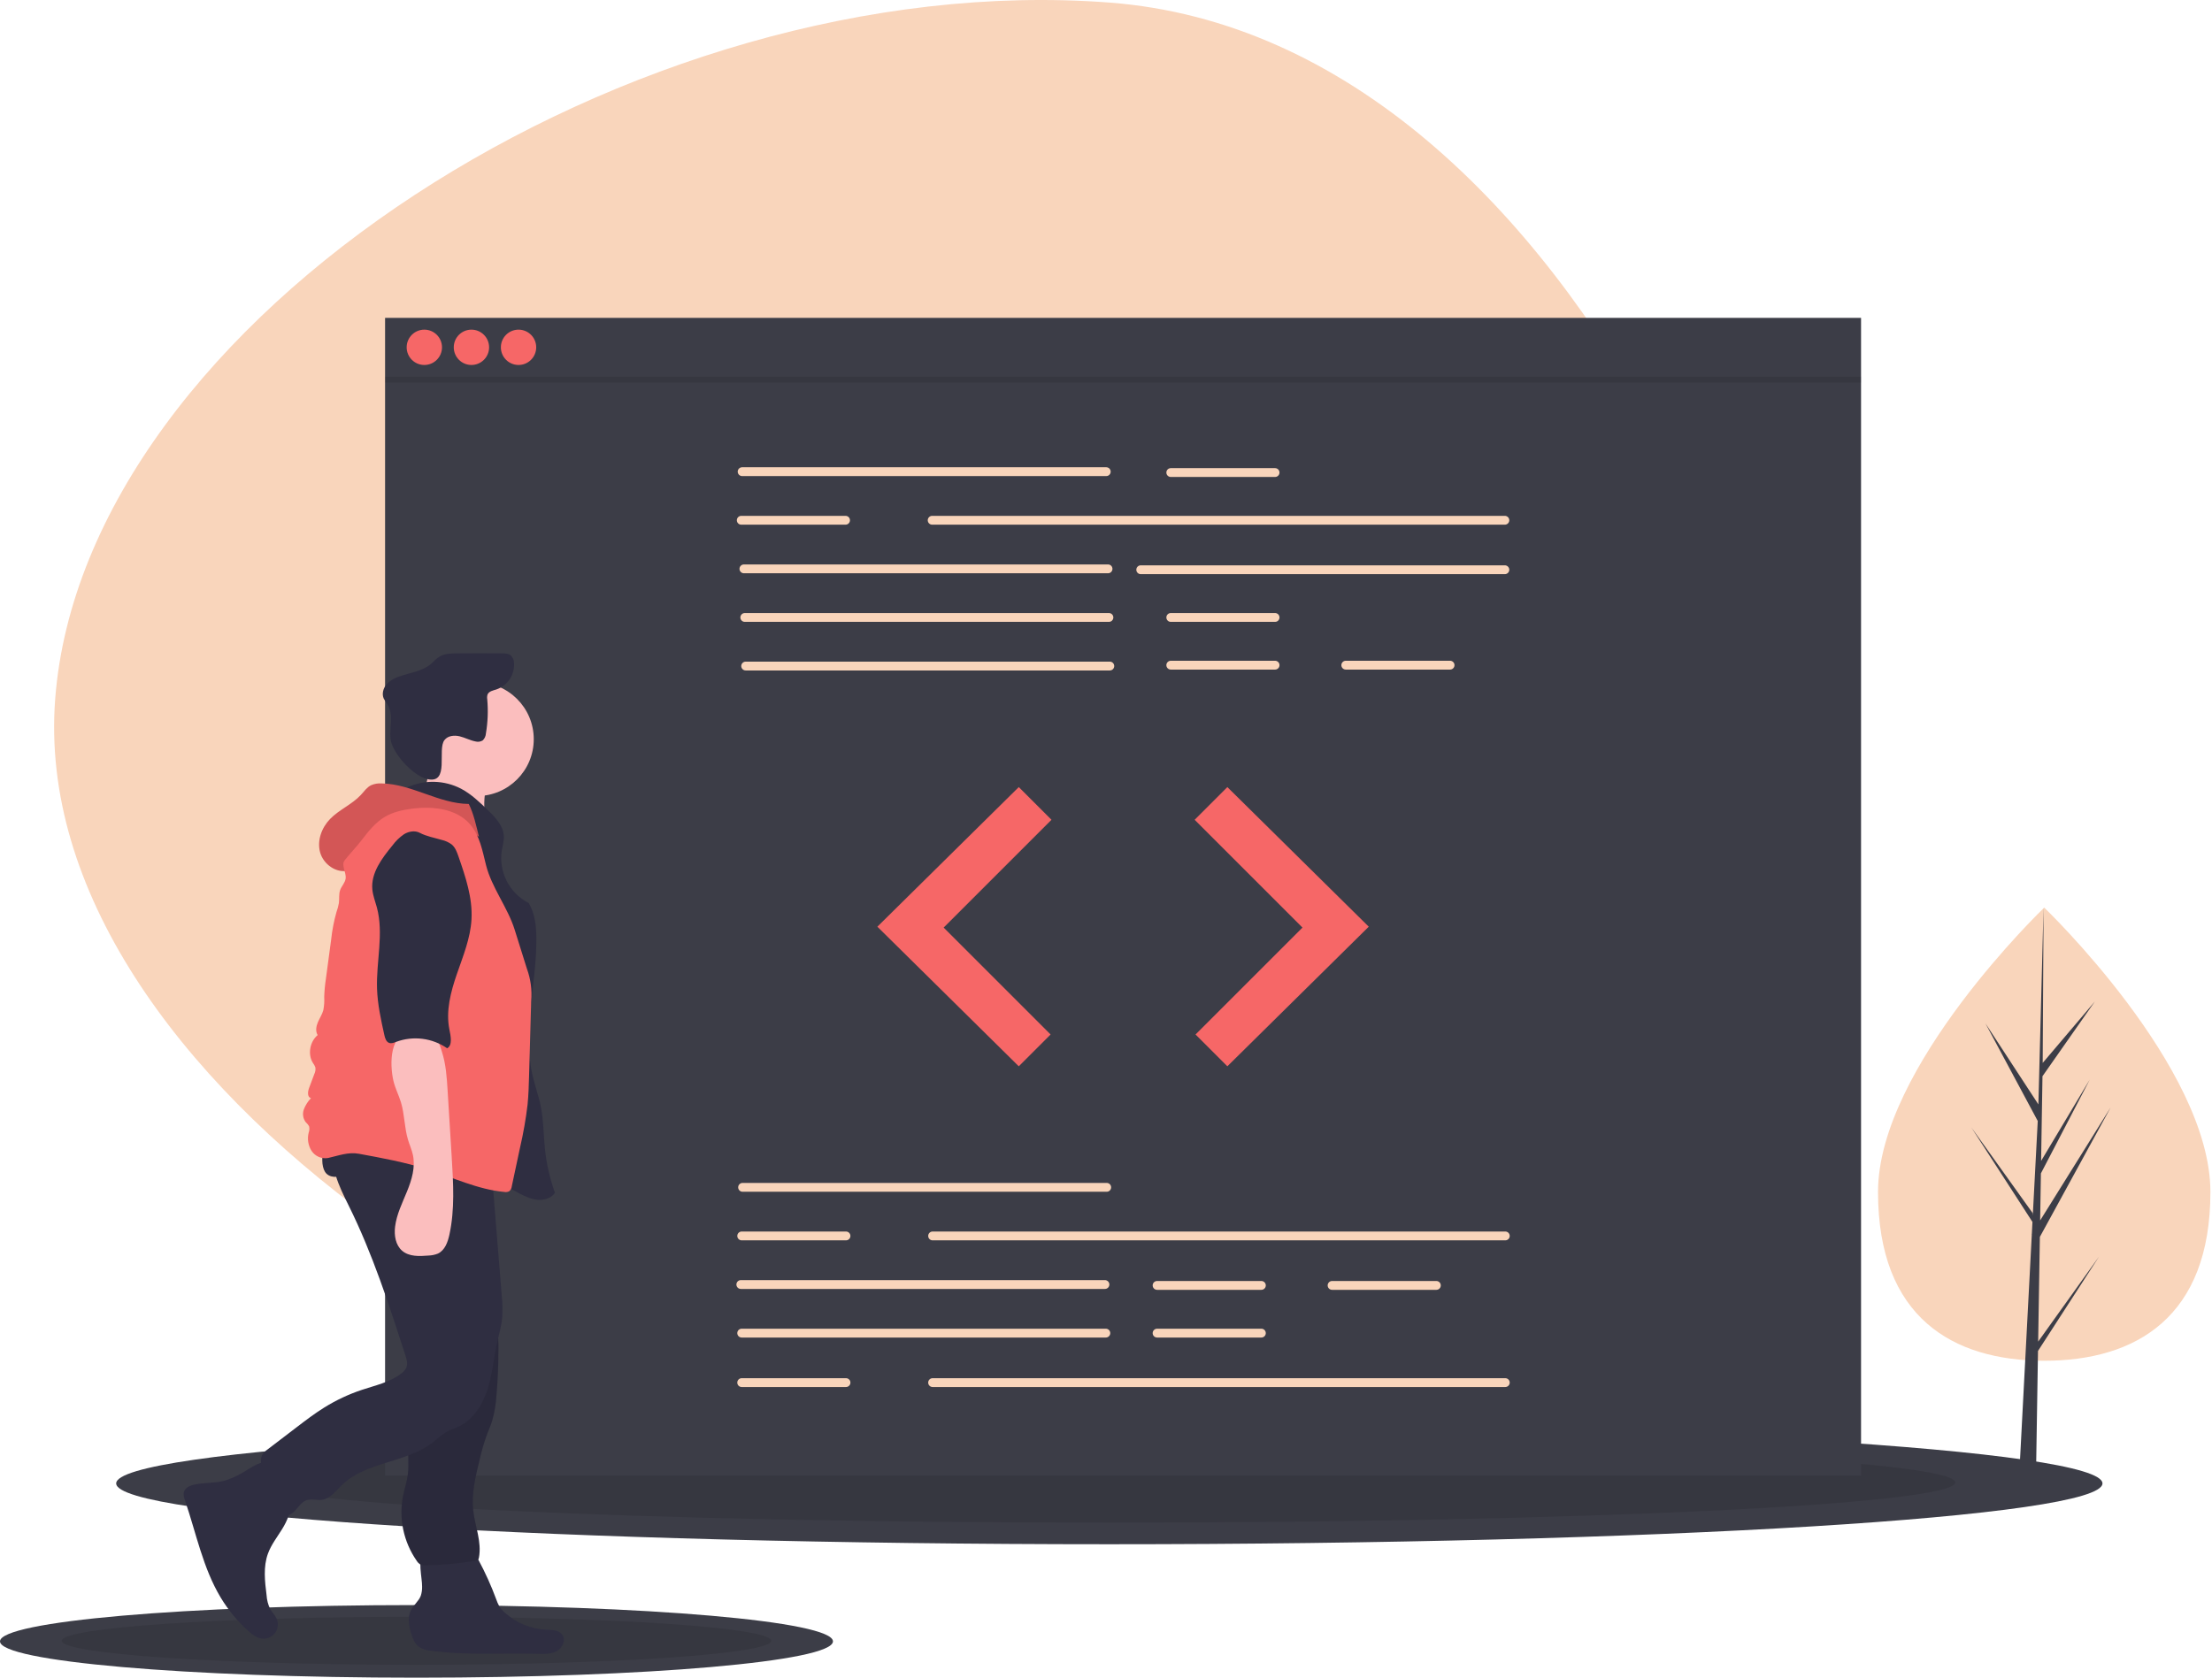 <svg width="1127" height="855" viewBox="0 0 1127 855" fill="none" xmlns="http://www.w3.org/2000/svg">
<g clip-path="url(#clip0)">
<path d="M544.864 755.938C302.465 737.491 13.393 549.672 28.111 356.281C42.828 162.889 322.797 -17.142 565.196 1.305C807.595 19.752 947.128 381.167 932.411 574.558C917.693 767.949 787.263 774.384 544.864 755.938Z" fill="#F9D5BB"/>
<path d="M565.194 787C844.65 787 1071.19 773.121 1071.19 756C1071.19 738.879 844.65 725 565.194 725C285.737 725 59.194 738.879 59.194 756C59.194 773.121 285.737 787 565.194 787Z" fill="#3C3D47"/>
<path opacity="0.1" d="M565.194 776C803.228 776 996.194 766.822 996.194 755.5C996.194 744.178 803.228 735 565.194 735C327.159 735 134.194 744.178 134.194 755.5C134.194 766.822 327.159 776 565.194 776Z" fill="black"/>
<path d="M212.194 855C329.385 855 424.387 846.717 424.387 836.5C424.387 826.283 329.385 818 212.194 818C95.002 818 0 826.283 0 836.5C0 846.717 95.002 855 212.194 855Z" fill="#3C3D47"/>
<path opacity="0.1" d="M212.194 848.435C312.015 848.435 392.935 842.958 392.935 836.202C392.935 829.445 312.015 823.968 212.194 823.968C112.373 823.968 31.452 829.445 31.452 836.202C31.452 842.958 112.373 848.435 212.194 848.435Z" fill="black"/>
<path d="M948.194 162H196.194V752H948.194V162Z" fill="#3C3D47"/>
<path d="M563.638 242.629H378.12C377.824 242.63 377.531 242.572 377.257 242.459C376.984 242.346 376.735 242.181 376.525 241.971C376.316 241.762 376.15 241.514 376.036 241.24C375.923 240.967 375.864 240.674 375.864 240.378C375.864 240.082 375.923 239.789 376.036 239.515C376.15 239.242 376.316 238.993 376.525 238.784C376.735 238.575 376.984 238.409 377.257 238.296C377.531 238.183 377.824 238.126 378.12 238.126H563.638C564.234 238.128 564.806 238.365 565.227 238.787C565.648 239.209 565.885 239.781 565.885 240.378C565.885 240.974 565.648 241.546 565.227 241.968C564.806 242.39 564.234 242.628 563.638 242.629V242.629Z" fill="#F9D5BB"/>
<path d="M766.717 267.395H474.932C474.335 267.395 473.762 267.158 473.34 266.735C472.918 266.313 472.68 265.741 472.68 265.143C472.68 264.546 472.918 263.974 473.34 263.551C473.762 263.129 474.335 262.892 474.932 262.892H766.717C767.013 262.892 767.305 262.95 767.579 263.063C767.852 263.177 768.1 263.342 768.309 263.551C768.518 263.76 768.684 264.009 768.797 264.282C768.91 264.555 768.968 264.848 768.968 265.143C768.968 265.439 768.91 265.732 768.797 266.005C768.684 266.278 768.518 266.526 768.309 266.735C768.1 266.945 767.852 267.11 767.579 267.223C767.305 267.337 767.013 267.395 766.717 267.395V267.395Z" fill="#F9D5BB"/>
<path d="M564.539 292.161H379.021C378.424 292.161 377.851 291.923 377.429 291.501C377.007 291.079 376.77 290.506 376.77 289.909C376.77 289.312 377.007 288.739 377.429 288.317C377.851 287.895 378.424 287.658 379.021 287.658H564.539C565.136 287.658 565.708 287.895 566.131 288.317C566.553 288.739 566.79 289.312 566.79 289.909C566.79 290.506 566.553 291.079 566.131 291.501C565.708 291.923 565.136 292.161 564.539 292.161V292.161Z" fill="#F9D5BB"/>
<path d="M766.717 292.611H581.199C580.602 292.611 580.029 292.374 579.607 291.951C579.185 291.529 578.948 290.957 578.948 290.359C578.948 289.762 579.185 289.19 579.607 288.767C580.029 288.345 580.602 288.108 581.199 288.108H766.717C767.314 288.108 767.887 288.345 768.309 288.767C768.731 289.19 768.968 289.762 768.968 290.359C768.968 290.957 768.731 291.529 768.309 291.951C767.887 292.374 767.314 292.611 766.717 292.611V292.611Z" fill="#F9D5BB"/>
<path d="M564.989 316.926H379.471C378.874 316.926 378.301 316.689 377.879 316.267C377.457 315.845 377.22 315.272 377.22 314.675C377.22 314.078 377.457 313.505 377.879 313.083C378.301 312.661 378.874 312.423 379.471 312.423H564.989C565.586 312.423 566.159 312.661 566.581 313.083C567.003 313.505 567.24 314.078 567.24 314.675C567.24 315.272 567.003 315.845 566.581 316.267C566.159 316.689 565.586 316.926 564.989 316.926V316.926Z" fill="#F9D5BB"/>
<path d="M565.439 341.692H379.922C379.324 341.692 378.752 341.455 378.33 341.033C377.907 340.61 377.67 340.038 377.67 339.441C377.67 338.843 377.907 338.271 378.33 337.849C378.752 337.426 379.324 337.189 379.922 337.189H565.439C566.036 337.189 566.609 337.426 567.031 337.849C567.454 338.271 567.691 338.843 567.691 339.441C567.691 340.038 567.454 340.61 567.031 341.033C566.609 341.455 566.036 341.692 565.439 341.692V341.692Z" fill="#F9D5BB"/>
<path d="M649.643 243.079H596.509C595.912 243.079 595.339 242.842 594.917 242.42C594.495 241.998 594.258 241.425 594.258 240.828C594.258 240.231 594.495 239.658 594.917 239.236C595.339 238.814 595.912 238.577 596.509 238.577H649.643C650.24 238.577 650.812 238.814 651.235 239.236C651.657 239.658 651.894 240.231 651.894 240.828C651.894 241.425 651.657 241.998 651.235 242.42C650.812 242.842 650.24 243.079 649.643 243.079V243.079Z" fill="#F9D5BB"/>
<path d="M649.643 316.926H596.509C595.912 316.926 595.339 316.689 594.917 316.267C594.495 315.845 594.258 315.272 594.258 314.675C594.258 314.078 594.495 313.505 594.917 313.083C595.339 312.661 595.912 312.423 596.509 312.423H649.643C650.24 312.423 650.812 312.661 651.235 313.083C651.657 313.505 651.894 314.078 651.894 314.675C651.894 315.272 651.657 315.845 651.235 316.267C650.812 316.689 650.24 316.926 649.643 316.926V316.926Z" fill="#F9D5BB"/>
<path d="M649.643 341.242H596.509C596.213 341.242 595.92 341.185 595.646 341.072C595.372 340.959 595.123 340.793 594.914 340.584C594.704 340.375 594.538 340.126 594.425 339.853C594.311 339.58 594.253 339.286 594.253 338.99C594.253 338.694 594.311 338.401 594.425 338.128C594.538 337.854 594.704 337.606 594.914 337.397C595.123 337.187 595.372 337.022 595.646 336.909C595.92 336.796 596.213 336.738 596.509 336.739H649.643C649.939 336.738 650.232 336.796 650.506 336.909C650.779 337.022 651.028 337.187 651.238 337.397C651.447 337.606 651.614 337.854 651.727 338.128C651.84 338.401 651.899 338.694 651.899 338.99C651.899 339.286 651.84 339.58 651.727 339.853C651.614 340.126 651.447 340.375 651.238 340.584C651.028 340.793 650.779 340.959 650.506 341.072C650.232 341.185 649.939 341.242 649.643 341.242V341.242Z" fill="#F9D5BB"/>
<path d="M738.799 341.242H685.666C685.069 341.24 684.498 341.003 684.077 340.581C683.655 340.159 683.419 339.587 683.419 338.99C683.419 338.394 683.655 337.822 684.077 337.4C684.498 336.978 685.069 336.74 685.666 336.739H738.799C739.095 336.738 739.389 336.796 739.662 336.909C739.936 337.022 740.185 337.187 740.394 337.397C740.604 337.606 740.77 337.854 740.884 338.128C740.997 338.401 741.055 338.694 741.055 338.99C741.055 339.286 740.997 339.58 740.884 339.853C740.77 340.126 740.604 340.375 740.394 340.584C740.185 340.793 739.936 340.959 739.662 341.072C739.389 341.185 739.095 341.242 738.799 341.242V341.242Z" fill="#F9D5BB"/>
<path d="M430.804 267.395H377.67C377.073 267.395 376.5 267.158 376.078 266.735C375.656 266.313 375.419 265.741 375.419 265.143C375.419 264.546 375.656 263.974 376.078 263.551C376.5 263.129 377.073 262.892 377.67 262.892H430.804C431.401 262.892 431.974 263.129 432.396 263.551C432.818 263.974 433.055 264.546 433.055 265.143C433.055 265.741 432.818 266.313 432.396 266.735C431.974 267.158 431.401 267.395 430.804 267.395V267.395Z" fill="#F9D5BB"/>
<path d="M563.863 607.361H378.346C377.748 607.361 377.176 607.123 376.754 606.701C376.331 606.279 376.094 605.706 376.094 605.109C376.094 604.512 376.331 603.939 376.754 603.517C377.176 603.095 377.748 602.858 378.346 602.858H563.863C564.46 602.858 565.033 603.095 565.455 603.517C565.878 603.939 566.115 604.512 566.115 605.109C566.115 605.706 565.878 606.279 565.455 606.701C565.033 607.123 564.46 607.361 563.863 607.361Z" fill="#F9D5BB"/>
<path d="M562.963 656.892H377.445C376.848 656.892 376.275 656.655 375.853 656.233C375.431 655.81 375.194 655.238 375.194 654.641C375.194 654.043 375.431 653.471 375.853 653.049C376.275 652.626 376.848 652.389 377.445 652.389H562.963C563.56 652.389 564.132 652.626 564.555 653.049C564.977 653.471 565.214 654.043 565.214 654.641C565.214 655.238 564.977 655.81 564.555 656.233C564.132 656.655 563.56 656.892 562.963 656.892Z" fill="#F9D5BB"/>
<path d="M563.413 681.658H377.895C377.599 681.658 377.306 681.601 377.032 681.488C376.759 681.375 376.51 681.209 376.3 681C376.091 680.791 375.924 680.542 375.811 680.269C375.697 679.996 375.639 679.702 375.639 679.406C375.639 679.11 375.697 678.817 375.811 678.544C375.924 678.27 376.091 678.022 376.3 677.813C376.51 677.604 376.759 677.438 377.032 677.325C377.306 677.212 377.599 677.154 377.895 677.155H563.413C563.709 677.154 564.002 677.212 564.276 677.325C564.55 677.438 564.798 677.604 565.008 677.813C565.218 678.022 565.384 678.27 565.497 678.544C565.611 678.817 565.669 679.11 565.669 679.406C565.669 679.702 565.611 679.996 565.497 680.269C565.384 680.542 565.218 680.791 565.008 681C564.798 681.209 564.55 681.375 564.276 681.488C564.002 681.601 563.709 681.658 563.413 681.658V681.658Z" fill="#F9D5BB"/>
<path d="M642.663 657.342H589.53C588.932 657.342 588.36 657.105 587.938 656.683C587.515 656.261 587.278 655.688 587.278 655.091C587.278 654.494 587.515 653.921 587.938 653.499C588.36 653.077 588.932 652.839 589.53 652.839H642.663C643.26 652.839 643.833 653.077 644.255 653.499C644.677 653.921 644.915 654.494 644.915 655.091C644.915 655.688 644.677 656.261 644.255 656.683C643.833 657.105 643.26 657.342 642.663 657.342Z" fill="#F9D5BB"/>
<path d="M642.663 681.658H589.53C588.932 681.658 588.36 681.421 587.938 680.998C587.515 680.576 587.278 680.003 587.278 679.406C587.278 678.809 587.515 678.236 587.938 677.814C588.36 677.392 588.932 677.155 589.53 677.155H642.663C643.26 677.155 643.833 677.392 644.255 677.814C644.677 678.236 644.915 678.809 644.915 679.406C644.915 680.003 644.677 680.576 644.255 680.998C643.833 681.421 643.26 681.658 642.663 681.658V681.658Z" fill="#F9D5BB"/>
<path d="M731.82 657.342H678.686C678.089 657.342 677.516 657.105 677.094 656.683C676.672 656.261 676.435 655.688 676.435 655.091C676.435 654.494 676.672 653.921 677.094 653.499C677.516 653.077 678.089 652.839 678.686 652.839H731.82C732.417 652.839 732.99 653.077 733.412 653.499C733.834 653.921 734.071 654.494 734.071 655.091C734.071 655.688 733.834 656.261 733.412 656.683C732.99 657.105 732.417 657.342 731.82 657.342V657.342Z" fill="#F9D5BB"/>
<path d="M766.942 632.126H475.157C474.56 632.126 473.987 631.889 473.565 631.467C473.143 631.045 472.906 630.472 472.906 629.875C472.906 629.278 473.143 628.705 473.565 628.283C473.987 627.861 474.56 627.623 475.157 627.623H766.942C767.539 627.623 768.112 627.861 768.534 628.283C768.956 628.705 769.194 629.278 769.194 629.875C769.194 630.472 768.956 631.045 768.534 631.467C768.112 631.889 767.539 632.126 766.942 632.126V632.126Z" fill="#F9D5BB"/>
<path d="M431.029 632.126H377.895C377.298 632.126 376.725 631.889 376.303 631.467C375.881 631.045 375.644 630.472 375.644 629.875C375.644 629.278 375.881 628.705 376.303 628.283C376.725 627.861 377.298 627.623 377.895 627.623H431.029C431.626 627.623 432.199 627.861 432.621 628.283C433.043 628.705 433.28 629.278 433.28 629.875C433.28 630.472 433.043 631.045 432.621 631.467C432.199 631.889 431.626 632.126 431.029 632.126V632.126Z" fill="#F9D5BB"/>
<path d="M766.942 706.874H475.157C474.861 706.874 474.568 706.817 474.294 706.704C474.02 706.591 473.771 706.425 473.562 706.216C473.352 706.007 473.186 705.758 473.073 705.485C472.959 705.212 472.901 704.918 472.901 704.622C472.901 704.326 472.959 704.033 473.073 703.76C473.186 703.486 473.352 703.238 473.562 703.029C473.771 702.82 474.02 702.654 474.294 702.541C474.568 702.428 474.861 702.37 475.157 702.371H766.942C767.539 702.371 768.112 702.608 768.534 703.03C768.956 703.453 769.194 704.025 769.194 704.622C769.194 705.219 768.956 705.792 768.534 706.214C768.112 706.637 767.539 706.874 766.942 706.874V706.874Z" fill="#F9D5BB"/>
<path d="M431.029 706.874H377.895C377.599 706.874 377.306 706.817 377.032 706.704C376.759 706.591 376.51 706.425 376.3 706.216C376.091 706.007 375.924 705.758 375.811 705.485C375.697 705.212 375.639 704.918 375.639 704.622C375.639 704.326 375.697 704.033 375.811 703.76C375.924 703.486 376.091 703.238 376.3 703.029C376.51 702.82 376.759 702.654 377.032 702.541C377.306 702.428 377.599 702.37 377.895 702.371H431.029C431.325 702.37 431.618 702.428 431.892 702.541C432.166 702.654 432.414 702.82 432.624 703.029C432.834 703.238 433 703.486 433.113 703.76C433.227 704.033 433.285 704.326 433.285 704.622C433.285 704.918 433.227 705.212 433.113 705.485C433 705.758 432.834 706.007 432.624 706.216C432.414 706.425 432.166 706.591 431.892 706.704C431.618 706.817 431.325 706.874 431.029 706.874Z" fill="#F9D5BB"/>
<path d="M519.06 401.13L447.014 472.275L519.06 543.42L535.27 527.21L480.786 472.725L535.72 417.79L519.06 401.13Z" fill="#F66767"/>
<path d="M625.327 401.13L697.373 472.275L625.327 543.42L609.117 527.21L663.602 472.725L608.667 417.79L625.327 401.13Z" fill="#F66767"/>
<path d="M216.194 186C221.164 186 225.194 181.971 225.194 177C225.194 172.029 221.164 168 216.194 168C211.223 168 207.194 172.029 207.194 177C207.194 181.971 211.223 186 216.194 186Z" fill="#F66767"/>
<path d="M240.194 186C245.164 186 249.194 181.971 249.194 177C249.194 172.029 245.164 168 240.194 168C235.223 168 231.194 172.029 231.194 177C231.194 181.971 235.223 186 240.194 186Z" fill="#F66767"/>
<path d="M264.194 186C269.164 186 273.194 181.971 273.194 177C273.194 172.029 269.164 168 264.194 168C259.223 168 255.194 172.029 255.194 177C255.194 181.971 259.223 186 264.194 186Z" fill="#F66767"/>
<path opacity="0.1" d="M948.194 192H196.194V195H948.194V192Z" fill="black"/>
<path d="M1126.19 607.454C1126.19 671.225 1088.28 693.491 1041.52 693.491C994.752 693.491 956.841 671.225 956.841 607.454C956.841 543.682 1041.52 462.556 1041.52 462.556C1041.52 462.556 1126.19 543.682 1126.19 607.454Z" fill="#F9D5BB"/>
<path d="M1038.43 683.736L1039.3 630.365L1075.39 564.338L1039.44 621.993L1039.83 597.995L1064.7 550.226L1039.93 591.645L1040.63 548.484L1067.27 510.453L1040.74 541.697L1041.18 462.556L1038.43 567.325L1038.65 563.003L1011.57 521.552L1038.22 571.3L1035.69 619.503L1035.62 618.223L1004.4 574.602L1035.52 622.743L1035.21 628.771L1035.15 628.862L1035.18 629.357L1028.78 751.653H1037.33L1038.35 688.485L1069.4 640.461L1038.43 683.736Z" fill="#3C3D47"/>
<path d="M122.622 751.091C120.024 752.538 117.283 753.712 114.444 754.594C109.365 755.981 103.936 755.472 98.806 756.657C96.706 757.142 94.42 758.156 93.752 760.205C93.262 761.709 93.795 763.332 94.306 764.829C99.974 781.448 103.391 799.095 112.431 814.149C116.23 820.472 120.945 826.197 126.423 831.137C128.479 832.989 130.808 834.801 133.559 835.092C134.827 835.226 136.108 835.023 137.272 834.503C138.437 833.984 139.444 833.167 140.191 832.134C140.939 831.101 141.401 829.889 141.53 828.621C141.66 827.352 141.453 826.072 140.929 824.91C140.119 823.108 138.612 821.713 137.64 819.994C136.587 817.804 135.969 815.429 135.821 813.003C134.928 805.895 134.067 798.466 136.53 791.738C138.182 787.226 141.212 783.379 143.737 779.291C146.261 775.202 148.358 770.519 147.797 765.747C147.413 762.49 145.825 759.51 144.147 756.693C142.465 753.87 139.142 746.284 135.764 745.342C132.257 744.364 125.68 749.524 122.622 751.091Z" fill="#2F2E41"/>
<path d="M215.057 808.5C215.109 810.108 214.885 811.713 214.393 813.245C213.336 816.038 210.712 817.951 209.357 820.612C207.472 824.313 208.326 828.786 209.575 832.747C210.358 835.23 211.385 837.814 213.488 839.35C215.286 840.464 217.331 841.119 219.442 841.257C237.478 843.753 255.8 842.321 274 842.844C277.317 842.939 280.83 843.055 283.725 841.434C286.621 839.813 288.411 835.737 286.442 833.066C284.673 830.668 281.177 830.69 278.2 830.549C270.448 830.155 263.067 827.114 257.287 821.934C256.147 820.96 255.158 819.822 254.353 818.557C253.734 817.435 253.221 816.257 252.819 815.04C250.268 808.128 247.232 801.406 243.736 794.921C242.757 793.106 241.649 791.216 239.83 790.245C238.498 789.639 237.053 789.324 235.59 789.319C231.054 789.025 219.307 787.481 215.799 791.009C212.558 794.268 215.128 804.36 215.057 808.5Z" fill="#2F2E41"/>
<path d="M242.971 405.695C258.973 405.695 271.946 392.723 271.946 376.72C271.946 360.718 258.973 347.745 242.971 347.745C226.968 347.745 213.996 360.718 213.996 376.72C213.996 392.723 226.968 405.695 242.971 405.695Z" fill="#FBBEBE"/>
<path d="M216.806 400.646C215.082 405.26 212.159 409.593 207.905 412.076L247.98 420.25C246.526 414.402 246.335 408.31 247.418 402.381C247.816 400.946 247.898 399.442 247.658 397.972C246.904 395.065 243.631 393.666 240.703 392.998C233.389 391.331 226.921 390.437 220.124 387.206C218.047 390.763 218.337 396.545 216.806 400.646Z" fill="#FBBEBE"/>
<path d="M207.571 401.227C211.882 399.276 216.579 398.327 221.309 398.45C226.039 398.574 230.68 399.767 234.884 401.941C240.022 404.648 244.276 408.735 248.455 412.767C252.308 416.484 256.418 420.739 256.691 426.086C256.824 428.676 256.015 431.208 255.607 433.769C254.874 439.066 255.806 444.459 258.275 449.202C260.744 453.945 264.628 457.802 269.387 460.239C272.571 465.542 273.228 471.968 273.277 478.153C273.462 501.589 266.067 525.314 271.346 548.148C272.586 553.51 274.508 558.702 275.578 564.1C276.965 571.091 276.897 578.279 277.622 585.369C278.409 593.047 280.126 600.601 282.736 607.865C280.992 610.639 277.362 611.702 274.093 611.478C270.825 611.253 267.768 609.834 264.851 608.342C250.728 601.115 237.792 591.585 223.164 585.442C213.487 581.379 203.177 578.847 193.789 574.154C184.4 569.461 175.669 562.012 172.798 551.916C171.557 547.551 171.48 542.951 171.413 538.413C171.127 519.299 170.862 499.977 175.023 481.319C178.692 464.866 185.764 449.125 187.307 432.338C187.809 426.874 187.82 421.025 190.873 416.465C195.188 410.02 204.505 408.351 207.571 401.227Z" fill="#2F2E41"/>
<path d="M226.492 377.129C228.199 374.903 231.492 374.599 234.219 375.258C236.947 375.916 239.462 377.322 242.217 377.856C242.843 378.034 243.499 378.079 244.144 377.988C244.789 377.898 245.407 377.674 245.96 377.33C246.923 376.382 247.499 375.109 247.576 373.76C248.54 368.019 248.766 362.178 248.246 356.38C248.103 355.566 248.157 354.73 248.405 353.942C249.087 352.299 251.168 351.908 252.867 351.38C255.671 350.433 258.079 348.578 259.711 346.109C261.343 343.64 262.106 340.698 261.88 337.747C261.838 336.332 261.243 334.989 260.223 334.007C259.048 333.049 257.403 332.99 255.887 332.978C248.099 332.916 240.31 332.917 232.521 332.984C229.638 333.008 226.61 333.079 224.111 334.516C222.264 335.579 220.89 337.289 219.231 338.628C214.905 342.119 209.053 342.829 203.79 344.619C201.22 345.35 198.887 346.742 197.022 348.654C195.272 350.654 194.43 353.628 195.53 356.047C196.094 357.055 196.724 358.025 197.416 358.951C200.521 363.915 198.454 370.354 198.918 376.191C199.497 383.479 210.283 395.302 217.597 397.027C229.404 399.811 222.583 381.914 226.492 377.129Z" fill="#2F2E41"/>
<path d="M210.134 696.683C210.879 702.004 211.835 707.344 211.58 712.712C211.223 720.206 208.52 727.426 208.021 734.911C207.648 740.502 208.511 746.153 207.734 751.703C207.237 755.256 206.078 758.681 205.361 762.196C204.225 767.925 204.257 773.824 205.455 779.54C206.654 785.256 208.993 790.672 212.334 795.462C212.825 796.282 213.523 796.958 214.358 797.423C215.158 797.719 216.015 797.833 216.865 797.755C225.299 797.583 233.71 796.819 242.036 795.467C242.645 795.442 243.223 795.187 243.652 794.754C243.84 794.467 243.96 794.141 244.003 793.8C245.547 785.864 242.026 777.907 241.131 769.872C240.175 761.292 242.234 752.694 244.277 744.307C245.204 740.169 246.361 736.087 247.744 732.079C248.732 729.382 249.925 726.758 250.781 724.016C251.994 719.709 252.732 715.282 252.983 710.814C253.577 703.764 253.892 696.697 253.928 689.615C254.13 682.903 253.571 676.191 252.263 669.605C250.385 661.267 246.539 653.524 242.727 645.875C240.688 646.363 238.775 647.273 237.109 648.545C232.196 651.726 227.067 654.56 221.759 657.025C218.192 658.682 211.237 659.859 208.973 663.311C206.741 666.716 208.181 673.662 208.352 677.417C208.645 683.862 209.239 690.284 210.134 696.683Z" fill="#2F2E41"/>
<path opacity="0.1" d="M210.134 696.683C210.879 702.004 211.835 707.344 211.58 712.712C211.223 720.206 208.52 727.426 208.021 734.911C207.648 740.502 208.511 746.153 207.734 751.703C207.237 755.256 206.078 758.681 205.361 762.196C204.225 767.925 204.257 773.824 205.455 779.54C206.654 785.256 208.993 790.672 212.334 795.462C212.825 796.282 213.523 796.958 214.358 797.423C215.158 797.719 216.015 797.833 216.865 797.755C225.299 797.583 233.71 796.819 242.036 795.467C242.645 795.442 243.223 795.187 243.652 794.754C243.84 794.467 243.96 794.141 244.003 793.8C245.547 785.864 242.026 777.907 241.131 769.872C240.175 761.292 242.234 752.694 244.277 744.307C245.204 740.169 246.361 736.087 247.744 732.079C248.732 729.382 249.925 726.758 250.781 724.016C251.994 719.709 252.732 715.282 252.983 710.814C253.577 703.764 253.892 696.697 253.928 689.615C254.13 682.903 253.571 676.191 252.263 669.605C250.385 661.267 246.539 653.524 242.727 645.875C240.688 646.363 238.775 647.273 237.109 648.545C232.196 651.726 227.067 654.56 221.759 657.025C218.192 658.682 211.237 659.859 208.973 663.311C206.741 666.716 208.181 673.662 208.352 677.417C208.645 683.862 209.239 690.284 210.134 696.683Z" fill="black"/>
<path d="M170.961 583.018C167.113 593.377 172.769 604.572 177.683 614.47C189.789 638.856 198.196 664.878 206.558 690.787C207.184 692.728 207.81 694.846 207.112 696.762C206.509 698.123 205.53 699.284 204.29 700.109C198.524 704.488 191.183 706.047 184.315 708.338C177.678 710.554 171.321 713.534 165.372 717.218C160.396 720.302 155.733 723.862 151.081 727.416L136.269 738.728C135.31 739.376 134.472 740.188 133.793 741.125C132.364 743.366 132.949 746.292 133.661 748.853C135.544 755.634 137.969 762.253 140.913 768.645C141.397 770.047 142.319 771.255 143.543 772.092C145.855 773.334 148.682 771.687 150.448 769.745C152.213 767.803 153.74 765.386 156.229 764.552C158.715 763.719 161.451 764.728 164.047 764.363C168.245 763.774 171.033 759.906 174.059 756.937C186.425 744.805 207.069 745.686 220.672 734.96C222.638 733.2 224.72 731.574 226.903 730.092C229.202 728.733 231.81 727.987 234.196 726.785C241.453 723.131 246.015 715.577 248.458 707.828C250.902 700.08 251.599 691.901 253.355 683.968C254.263 679.867 255.458 675.81 255.862 671.629C256.122 667.741 256.037 663.837 255.609 659.963L250.701 599.248C250.301 594.304 249.901 589.355 249.125 584.457C234.548 584.978 219.982 585.565 205.397 585.737C193.792 585.874 181.973 586.686 170.961 583.018Z" fill="#2F2E41"/>
<path d="M165.603 597.221C167.58 600.401 172.393 600.335 175.707 598.592C179.021 596.848 181.596 593.919 184.918 592.191C189.381 589.868 194.664 589.955 199.694 590.097C207.657 590.322 215.719 590.562 223.381 592.744C231.305 595.001 239.02 599.347 247.215 598.48C248.641 598.329 250.2 597.921 250.976 596.715C251.43 595.841 251.644 594.863 251.595 593.879L251.863 586.72C252.027 585.482 251.83 584.223 251.293 583.095C250.606 582.156 249.663 581.434 248.577 581.015C236.914 575.369 223.613 574.318 210.662 573.874C204.079 573.649 197.493 573.556 190.905 573.596C185.314 573.63 178.602 572.821 173.166 574.315C165.871 576.32 161.902 591.269 165.603 597.221Z" fill="#2F2E41"/>
<path d="M238.839 409.726C223.557 409.59 209.708 399.503 194.427 399.257C192.581 399.13 190.731 399.449 189.035 400.188C186.906 401.26 185.506 403.334 183.888 405.086C179.37 409.979 172.827 412.591 168.185 417.367C163.833 421.845 161.412 428.517 163.13 434.52C164.849 440.524 171.334 445.129 177.409 443.685C179.857 435.762 184.909 428.898 191.746 424.206C195.304 421.924 199.053 419.956 202.952 418.324C209.82 415.212 217.499 412.041 224.67 414.374C227.314 415.372 229.807 416.732 232.079 418.414L244.033 426.444C242.64 420.95 241.387 414.788 238.839 409.726Z" fill="#D35656"/>
<path d="M175.649 438.374C173.62 440.906 176.543 444.574 176.096 447.787C175.798 449.922 174.041 451.552 173.31 453.58C172.552 455.681 172.954 458.007 172.666 460.222C172.378 461.832 171.951 463.414 171.391 464.951C170.104 469.543 169.205 474.235 168.705 478.977L166.03 498.953C165.566 501.959 165.283 504.99 165.184 508.03C165.319 510.303 165.167 512.583 164.732 514.817C164.139 517 162.828 518.91 161.946 520.993C161.063 523.075 160.654 525.595 161.846 527.517C157.855 530.842 156.668 537.371 159.459 541.752C159.99 542.435 160.406 543.2 160.689 544.017C160.843 545.16 160.655 546.322 160.147 547.357L157.443 554.564C156.75 556.409 156.531 559.217 158.456 559.638C156.862 561.294 155.62 563.256 154.805 565.405C154.41 566.484 154.291 567.645 154.461 568.782C154.631 569.919 155.084 570.994 155.777 571.911C156.449 572.5 157.021 573.195 157.472 573.967C157.736 575.043 157.668 576.174 157.276 577.21C156.871 578.784 156.793 580.424 157.047 582.029C157.3 583.634 157.879 585.171 158.749 586.544C159.65 587.898 160.926 588.96 162.421 589.601C163.916 590.242 165.565 590.434 167.167 590.152C172.578 588.932 177.44 587.005 182.895 588.006C194.641 590.162 206.425 592.326 217.801 595.958C230.785 600.104 243.357 606.183 256.927 607.459C257.82 607.642 258.748 607.497 259.544 607.052C260.235 606.397 260.665 605.513 260.754 604.564C262.152 598.009 263.55 591.454 264.948 584.899C266.638 577.634 267.925 570.28 268.803 562.872C269.28 558.091 269.416 553.283 269.552 548.479L270.633 510.248C271.139 504.614 270.388 498.937 268.433 493.629L262.215 473.781C258.667 462.454 250.528 452.409 247.63 440.899C245.796 433.614 244.441 425.796 239.522 420.118C232.509 412.023 220.377 410.764 209.758 412.156C204.961 412.784 200.122 413.87 195.973 416.357C191.175 419.234 187.64 423.766 184.22 428.194C181.402 431.843 178.533 434.776 175.649 438.374Z" fill="#F66767"/>
<path d="M200.444 550.823C201.319 554.596 203.156 558.075 204.281 561.78C206.165 567.989 206.006 574.676 207.886 580.886C208.676 583.492 209.819 585.995 210.386 588.659C211.707 594.869 209.778 601.294 207.382 607.174C204.987 613.055 202.069 618.852 201.291 625.154C200.743 629.592 201.53 634.604 204.951 637.485C208.503 640.475 213.664 640.272 218.29 639.874C219.951 639.828 221.59 639.487 223.131 638.866C226.669 637.193 228.159 633.007 228.986 629.181C231.757 616.362 230.966 603.075 230.16 589.985L228.054 555.75C227.649 549.16 227.214 542.432 225.183 536.104C224.445 533.802 223.157 529.15 221.054 527.68C218.972 526.225 213.024 526.16 210.446 526.039C198.348 525.47 198.483 542.356 200.444 550.823Z" fill="#FBBEBE"/>
<path d="M213.848 424.423C211.377 423.13 208.265 423.687 205.876 425.128C203.57 426.707 201.551 428.668 199.904 430.926C194.566 437.443 188.914 444.921 189.706 453.308C190.002 456.453 191.207 459.429 192.023 462.48C195.602 475.86 191.644 490.01 192.098 503.853C192.361 511.852 194.101 519.72 195.835 527.533C196.188 529.127 196.755 530.973 198.297 531.51C199.456 531.913 200.708 531.395 201.855 530.959C206.127 529.38 210.717 528.853 215.236 529.423C219.755 529.992 224.071 531.641 227.818 534.231C230.683 532.702 229.609 527.868 228.967 524.685C227.058 515.228 229.649 505.471 232.795 496.35C235.941 487.229 239.706 478.12 240.227 468.485C240.818 457.569 237.198 446.915 233.627 436.582C232.848 434.327 231.996 431.962 230.189 430.404C228.641 429.254 226.868 428.443 224.986 428.027C221.193 426.906 217.352 426.258 213.848 424.423Z" fill="#2F2E41"/>
</g>
<defs>
<clipPath id="clip0">
<rect width="1126.19" height="855" fill="white"/>
</clipPath>
</defs>
</svg>
